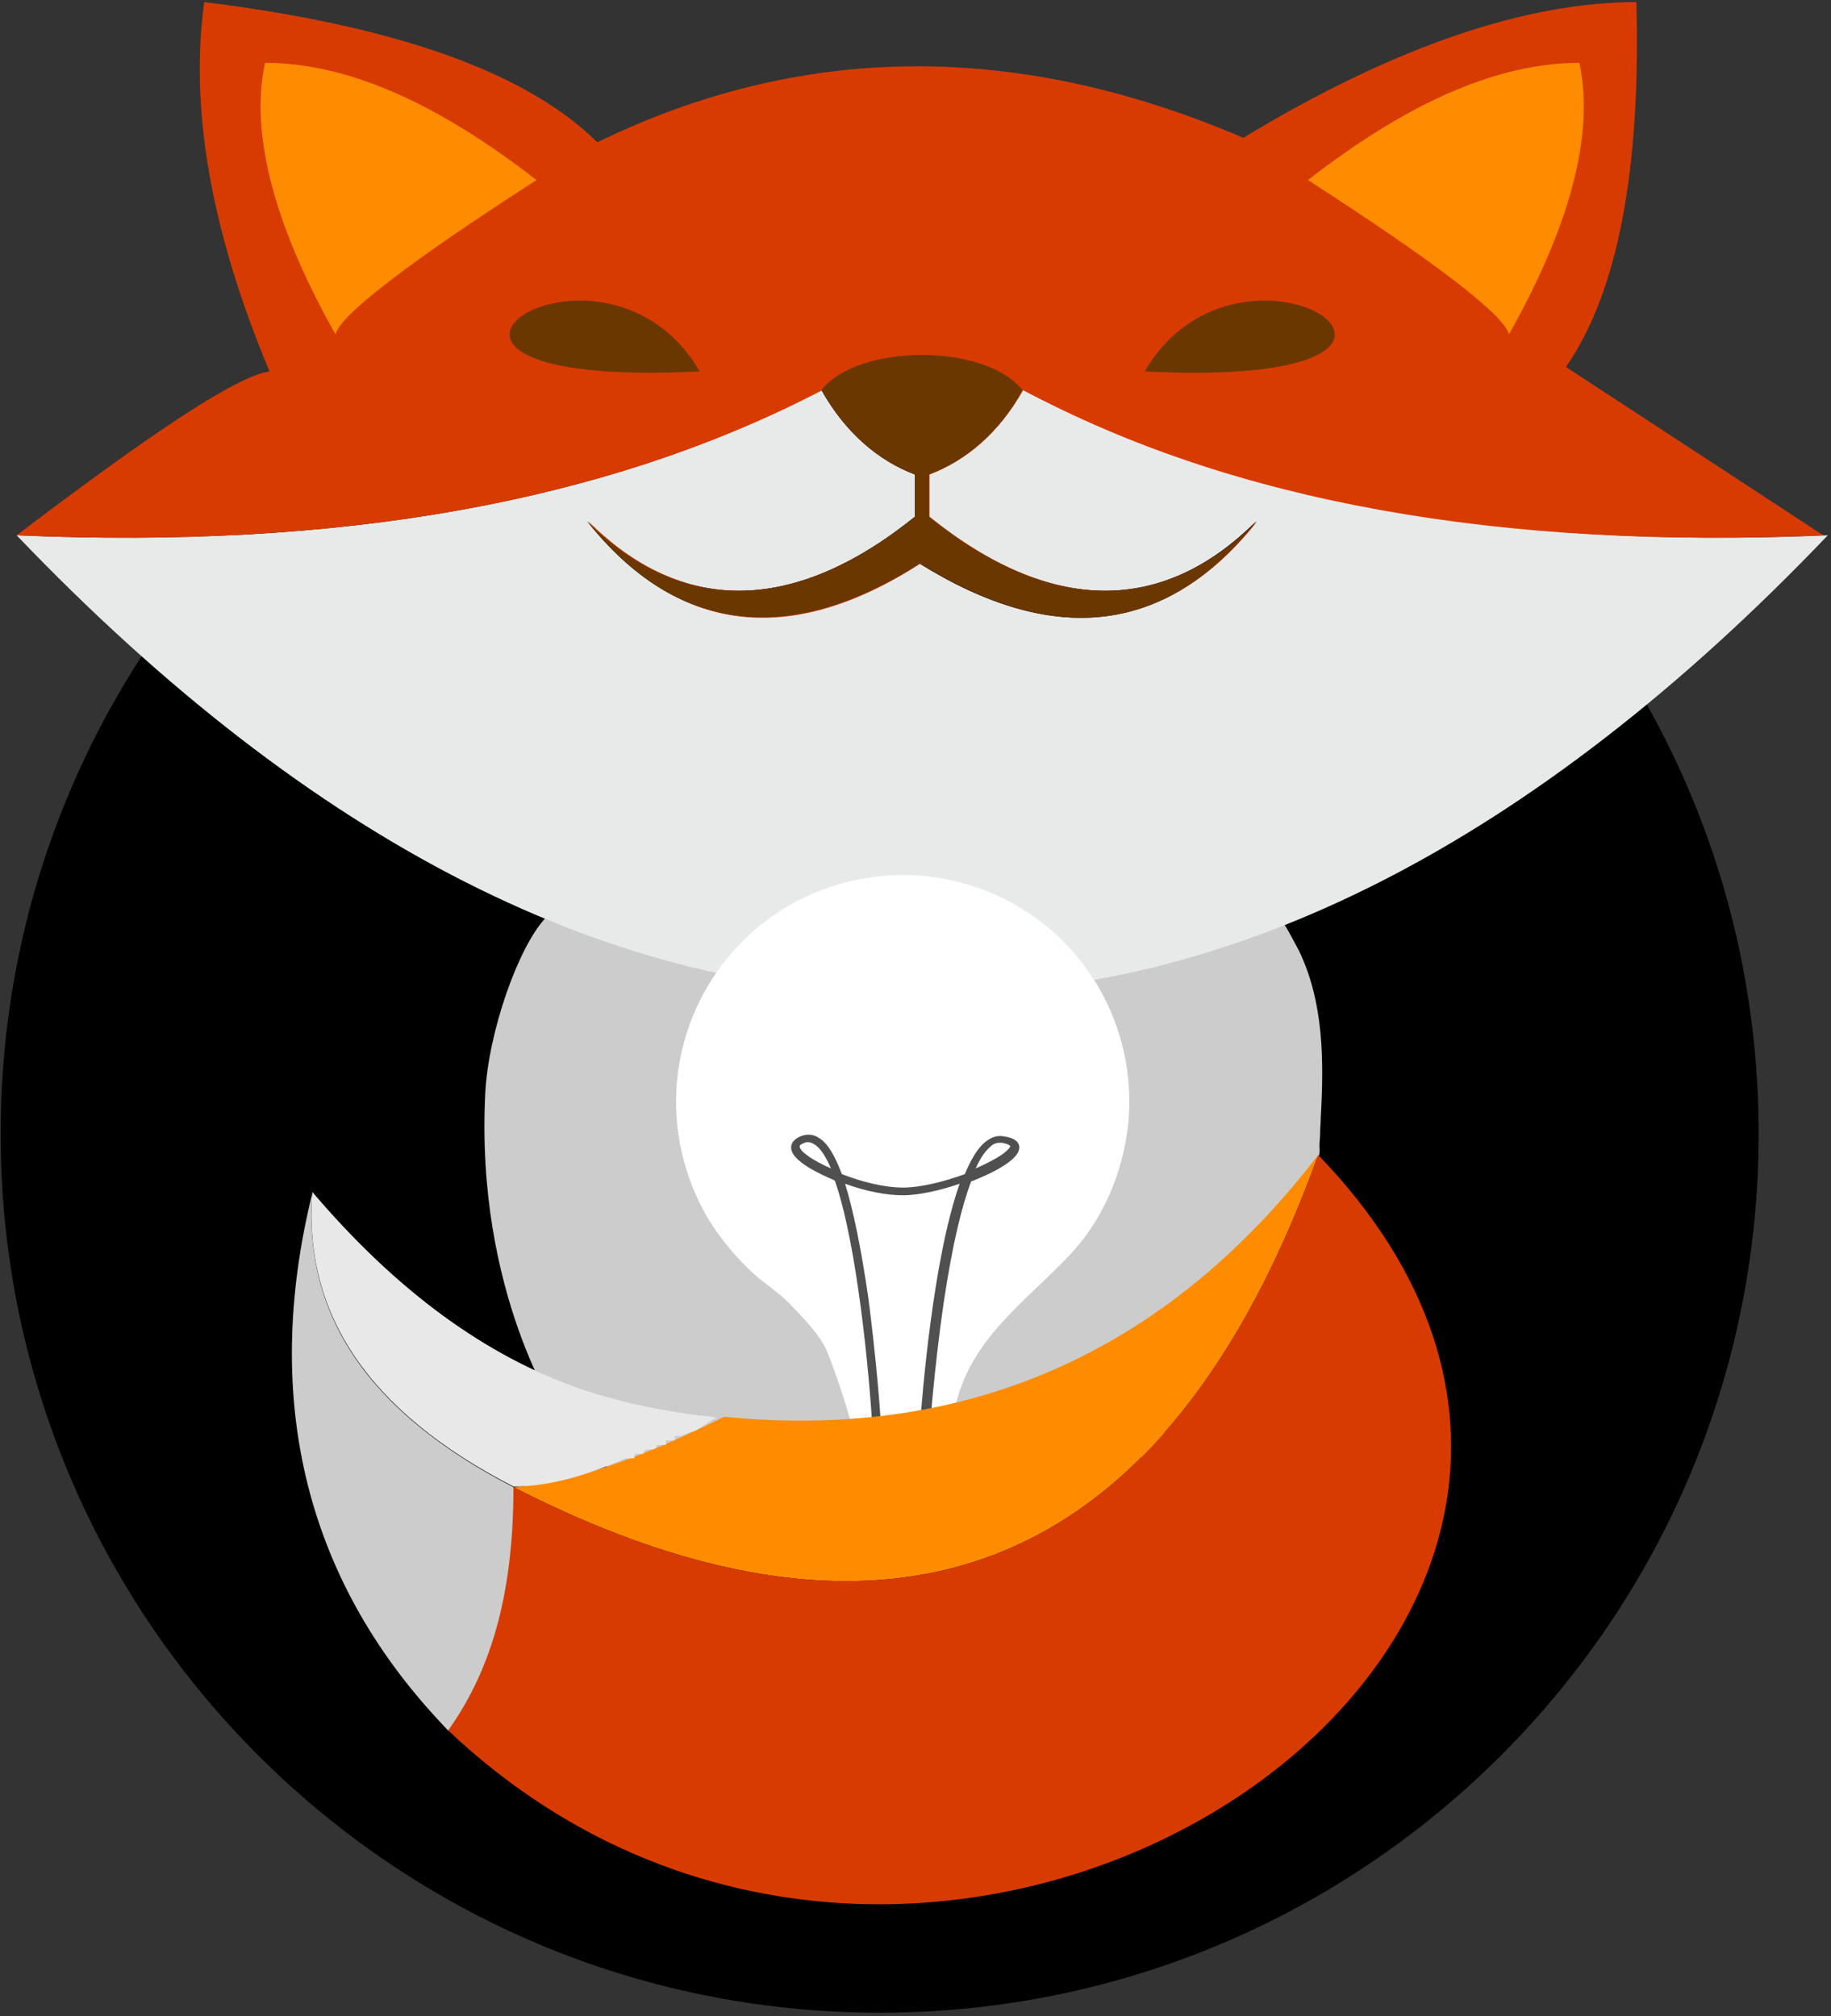 <?xml version="1.0" encoding="UTF-8"?>
<svg width="286px" height="315px" viewBox="0 0 286 315" version="1.1" xmlns="http://www.w3.org/2000/svg" xmlns:xlink="http://www.w3.org/1999/xlink">
    <rect x="0" y="0" width="286" height="315" fill="#333333" stroke="none"/>
    <!-- Generator: Sketch 51.3 (57544) - http://www.bohemiancoding.com/sketch -->
    <title>logo graphics</title>
    <desc>Created with Sketch.</desc>
    <defs></defs>
    <g id="Symbols" stroke="none" stroke-width="1" fill="none" fill-rule="evenodd">
        <g id="logo" transform="translate(-88, -49)">
            <g id="logo-graphics" transform="translate(88, 48.727)">
                <path d="M137.4,40.1 C213.229,40.1 274.7,101.571 274.7,177.4 C274.7,253.228 213.229,314.7 137.4,314.7 C61.571,314.7 0.1,253.228 0.1,177.4 C0.1,101.571 61.571,40.1 137.4,40.1" id="Fill-3" fill="#000000"></path>
                <path d="M199.9,143.9 C200.3,143.7 202.6,148.3 202.9,148.8 C206.8,156.9 206.8,166.1 206.3,174.9 C206.3,175.7 206.2,176.6 206.2,177.4 C206.2,178 206.1,178.6 206.1,179.2 C206.1,179.6 206.2,180.5 206,180.8 L203,185.3 L179.9,227.7 L102.2,237.2 L87.4,221.6 C87.4,221.6 74.2,202.3 75.8,171 C76.3,161.5 80.9,148.4 85.1,143.8 C98.7,129 125.6,155.6 143.9,155.6 L143.9,154.9 L144.6,155.6 C162.7,155.5 181.6,151.2 199.9,143.9" id="Fill-5" fill="#CCCCCC"></path>
                <path d="M159.8,61.2 C193.4,78.7 235.1,86.1 285.499,83.9 C239.499,132.1 191.9,156.3 144.4,155.5 L143.699,154.8 L143.699,155.5 C96.199,156.2 48.699,132.1 2.6,83.9 C53,86.1 94.699,78.8 128.3,61.2 C132,67.8 137.1,72.2 142.9,74.4 L142.9,81 C123.9,96.3 106.4,96.3 91.699,81.7 C105.6,99.2 123.1,101.4 143.6,88.3 C164.8,101.5 182.3,99.3 196.199,81.7 C181.6,96.3 163.999,96.3 144.999,81 L144.999,74.4 C150.999,72.2 156.1,67.8 159.8,61.2" id="Fill-7" fill="#E8EAEA"></path>
                <path d="M2.6,83.9 C23.8,67.8 37,59 42.1,58.3 C32.6,35.6 29.7,16.6 31.9,0.6 C61.9,4.3 82.3,11.6 93.3,22.5 C124.7,7.2 158.3,6.4 194.2,21.8 C218.3,7.2 238.8,0.6 255.6,0.6 C256.3,26.9 252.7,45.9 244.6,57.6 L284.8,83.9 C234.4,86.1 192.7,78.8 159.8,61.2 C156.1,67.8 150.999,72.2 145.2,74.4 L145.2,81 C164.2,96.3 181.7,96.3 196.4,81.7 C182.499,99.2 164.999,101.4 143.8,88.3 C123.3,101.5 105.8,99.3 91.9,81.7 C106.5,96.3 124.1,96.3 143.1,81 L143.1,74.4 C137.3,72.2 132.1,67.8 128.5,61.2 C94.7,78.8 53.1,86.1 2.6,83.9" id="Fill-9" fill="#D83B01"></path>
                <path d="M41.4,10.1 C53.8,10.1 67.7,15.9 83.8,28.4 C63.3,41.6 53.1,49.6 52.4,52.5 C42.1,34.2 39.2,20.3 41.4,10.1" id="Fill-11" fill="#FF8C00"></path>
                <path d="M246.7,10.1 C234.301,10.1 220.4,15.9 204.301,28.4 C224.801,41.6 235,49.6 235.7,52.5 C246,34.2 248.9,20.3 246.7,10.1" id="Fill-13" fill="#FF8C00"></path>
                <path d="M143.7,88.3 C164.9,101.5 182.4,99.3 196.301,81.7 C181.7,96.3 164.1,96.3 145.1,81 L145.1,74.4 C150.9,72.2 156.1,67.8 159.7,61.2 C153.9,53.9 134.1,53.9 128.3,61.2 C132,67.8 137.1,72.2 142.9,74.4 L142.9,81 C123.9,96.3 106.4,96.3 91.7,81.7 C105.7,99.2 123.2,101.4 143.7,88.3" id="Fill-15" fill="#6B3700"></path>
                <path d="M109.3,58.3 C50.9,61.2 94,32 109.3,58.3" id="Fill-17" fill="#6B3700"></path>
                <path d="M178.8,58.3 C237.199,61.2 194.1,32 178.8,58.3" id="Fill-19" fill="#6B3700"></path>
                <path d="M133,223 C132.6,220.9 129.7,212.1 128.7,210.4 C127.3,208 125.3,206 123.4,204 L122.9,203.5 C121,201.7 118.7,200.3 116.8,198.4 C114.5,196.1 112.4,193.6 110.7,190.8 C107.4,185.3 105.6,178.9 105.6,172.4 C105.6,159.7 112.4,148 123.3,141.7 C134.3,135.4 147.8,135.4 158.7,141.7 C169.7,148 176.4,159.7 176.4,172.4 C176.4,180.7 173.2,189.8 167.3,196.1 C160.2,203.7 151.6,209.3 149.2,220.1 C149.2,220.1 145.6,221.1 141,221.9 C138.5,222.4 135.7,222.8 133,223" id="Fill-21" fill="#FFFFFF"></path>
                <path d="M156.1,178.8 C155.6,178.8 155.1,179 154.7,179.401 C153.999,180 153.2,181 152.4,182.8 C154.7,181.8 156.7,180.7 157.499,179.8 C157.8,179.5 157.8,179.3 157.8,179.3 C157.8,179.3 157.6,179 156.499,178.8 L156.1,178.8 M126.2,178.7 C126,178.7 125.8,178.7 125.7,178.8 C125.4,178.9 124.9,179.1 124.9,179.401 C125,180.2 127,181.6 129.8,182.8 C129,181 128.2,179.7 127.3,179.1 C126.8,178.8 126.5,178.7 126.2,178.7 M137.6,223 L143.7,223 C143.999,218.8 145.7,197 149.9,185.2 C146.999,186.2 143.6,187 140.999,187 C138.499,187 135.3,186.401 132,185.2 C133.3,189.401 134.5,195.3 135.6,202.8 C136.8,211.901 137.499,220.6 137.6,223 M144.4,224.401 L137,224.401 C136.6,224.401 136.3,224.1 136.3,223.8 C135.8,215 133.9,194.7 130.4,184.7 C130.3,184.7 130.2,184.6 130.2,184.6 C128.3,183.8 123.9,181.8 123.6,179.8 C123.5,179.3 123.6,178.3 125.3,177.7 C126.2,177.4 127.2,177.5 128,178.1 C129.3,178.9 130.4,180.8 131.5,183.7 C134.6,184.901 138.1,185.8 141.1,185.8 C143.7,185.8 147.4,184.901 150.7,183.7 C151.7,181.3 152.8,179.5 153.999,178.6 C154.9,177.9 155.8,177.6 156.8,177.8 C158.9,178.1 159.3,179 159.2,179.7 C158.999,181.6 154.8,183.6 152.3,184.6 C152.1,184.7 151.9,184.8 151.7,184.8 C150.3,188.5 148.8,194.401 147.4,203.8 C145.9,214.1 145.2,223.901 145.2,224 C144.999,224.1 144.7,224.401 144.4,224.401" id="Fill-23" fill="#505050"></path>
                <path d="M80.2,232.6 C140.1,263.3 182.5,245.8 205.9,180.701 C181.801,212.1 150.4,225.3 113.1,221.6 C99.9,228.201 89,231.901 80.2,232.6" id="Fill-25" fill="#FF8C00"></path>
                <path d="M205.9,180.7 C277.5,254.9 147,343.4 70,270.599 C60.9,262 80.2,247.9 80.2,232.599 C140.1,263.3 182.5,245.8 205.9,180.7" id="Fill-27" fill="#D83B01"></path>
                <path d="M70,270.6 C77.3,260.401 80.2,247.901 80.2,232.6 C57.5,220.901 47.3,205.6 48.8,186.6 C40.7,219.401 48,247.901 70,270.6" id="Fill-29" fill="#CCCCCC"></path>
                <path d="M48.8,186.5 C47.3,205.5 57.6,220.9 80.2,232.5 C85.3,232.5 91.2,231 97.7,228.1 L98.4,228.1 L99.1,228.1 L99.1,227.4 L99.8,227.4 L100.5,227.4 C100.5,226.7 101.2,226.7 101.2,226.7 L101.9,226.7 C101.9,226.7 102.6,226.7 102.6,226 L103.3,226 L104,226 L104,225.3 L104.7,225.3 L105.4,225.3 L105.4,224.6 L106.1,224.6 C106.8,224.6 107.6,223.9 108.3,223.9 C109.8,223.2 110.5,222.4 112,221.7 C104.7,221 97.4,219.5 90.8,217.3 C75.8,212.1 61.9,201.9 48.8,186.5" id="Fill-31" fill="#E9E8E8"></path>
            </g>
        </g>
    </g>
</svg>